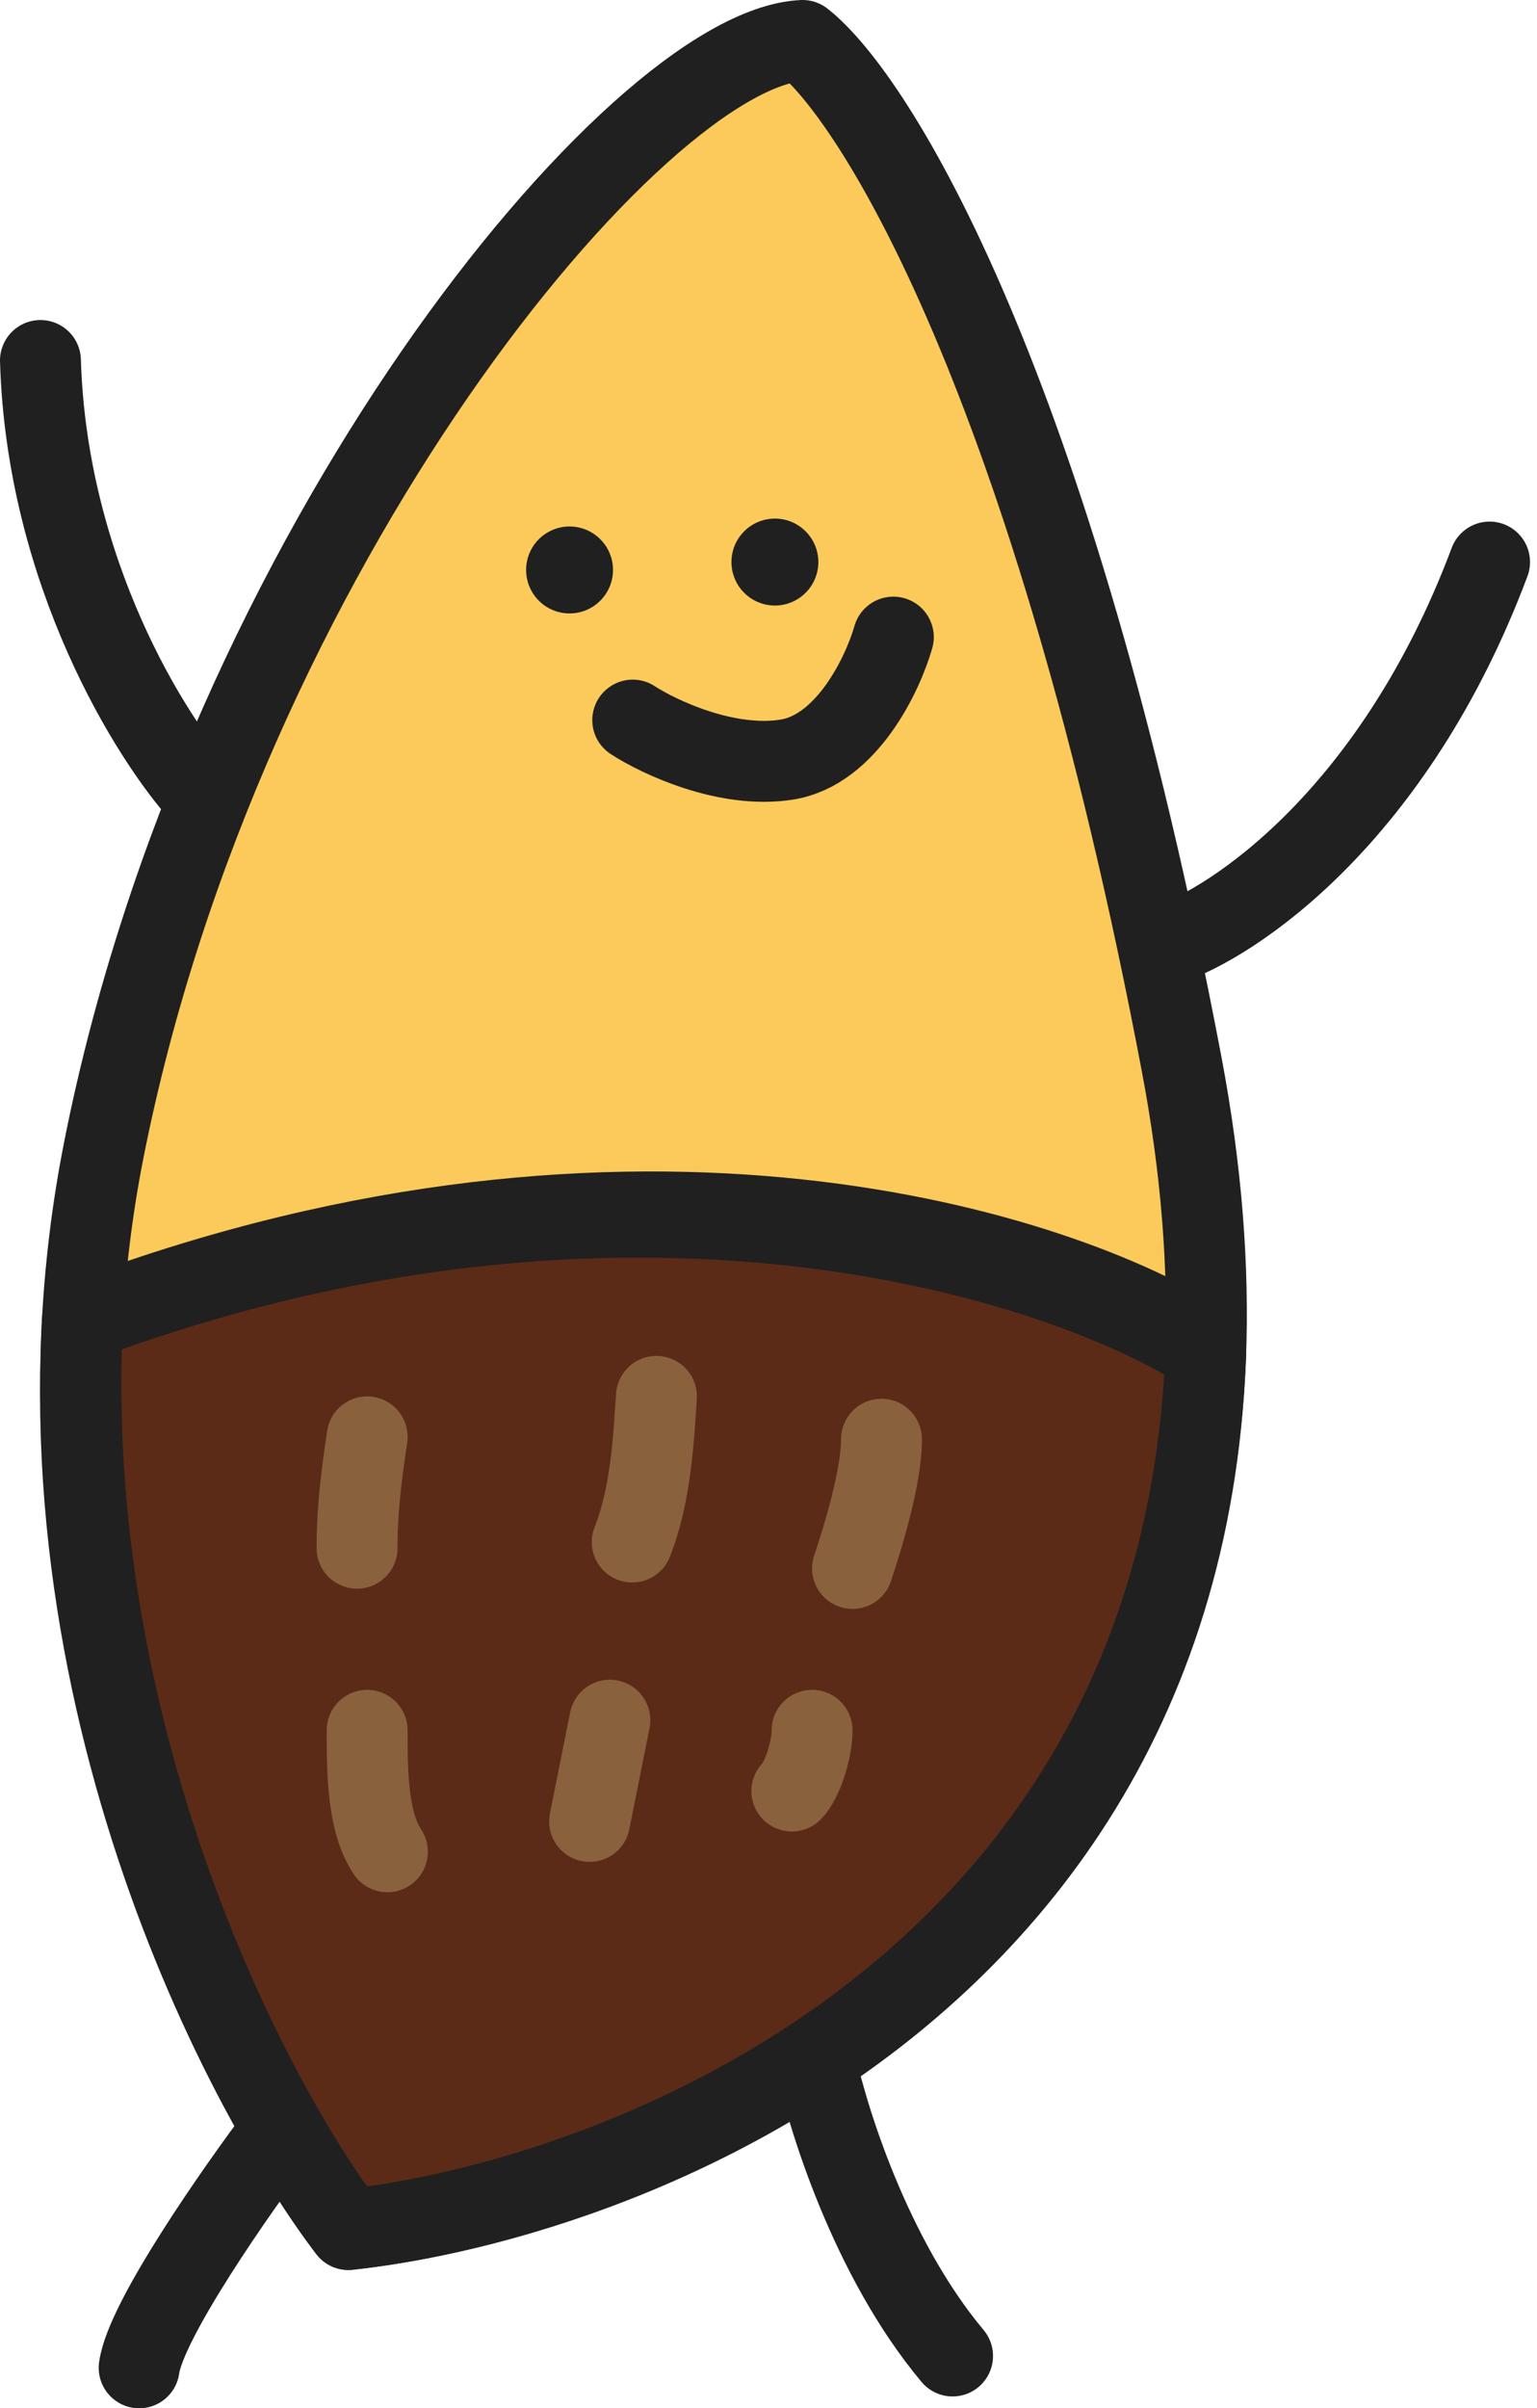 <svg width="76" height="119" viewBox="0 0 76 119" fill="none" xmlns="http://www.w3.org/2000/svg">
<path d="M5.124 56.864C0.438 80.606 11.242 102.291 17.229 110.166C33.239 108.409 66.431 94.742 58.426 52.569C52.022 18.83 43.262 4.799 39.682 2C31.482 2.39 10.981 27.187 5.124 56.864Z" fill="#FBCA5A" stroke="#202020" stroke-width="4" stroke-linecap="round" stroke-linejoin="round"/>
<path d="M10.005 39.291C7.467 36.493 2.312 28.28 2 17.814" stroke="#202020" stroke-width="4" stroke-linecap="round" stroke-linejoin="round"/>
<path d="M57.645 46.711C61.029 45.605 68.969 40.268 73.655 27.773" stroke="#202020" stroke-width="4" stroke-linecap="round" stroke-linejoin="round"/>
<path d="M40.268 101.576C40.854 104.505 43.041 111.573 47.102 116.415" stroke="#202020" stroke-width="4" stroke-linecap="round" stroke-linejoin="round"/>
<path d="M13.91 105.285C11.697 108.214 7.194 114.657 6.881 117" stroke="#202020" stroke-width="4" stroke-linecap="round" stroke-linejoin="round"/>
<path d="M59.598 66.431C52.439 61.81 31.404 55.068 4.538 65.064" stroke="#202020" stroke-width="4" stroke-linecap="round" stroke-linejoin="round"/>
<path d="M4.073 65.26C30.939 55.263 52.462 62.201 59.62 66.822C58.446 97.763 31.248 108.628 17.229 110.166C11.99 103.276 3.085 85.422 4.073 65.26Z" fill="#5B2B18" stroke="#202020" stroke-width="4" stroke-linecap="round" stroke-linejoin="round"/>
<path d="M31.287 35.583C32.589 36.429 35.934 38.004 38.901 37.535C41.869 37.066 43.653 33.305 44.173 31.482" stroke="#202020" stroke-width="4" stroke-linecap="round" stroke-linejoin="round"/>
<path d="M18.155 71C17.895 72.757 17.655 74.469 17.655 76.5" stroke="#89623D" stroke-width="4" stroke-linecap="round" stroke-linejoin="round"/>
<path d="M18.155 85.5C18.155 87.5 18.155 90 19.155 91.5" stroke="#89623D" stroke-width="4" stroke-linecap="round" stroke-linejoin="round"/>
<path d="M32.458 69C32.328 70.953 32.199 73.851 31.261 76.194" stroke="#89623D" stroke-width="4" stroke-linecap="round" stroke-linejoin="round"/>
<path d="M43.587 71.117C43.587 73 42.655 76 42.155 77.5" stroke="#89623D" stroke-width="4" stroke-linecap="round" stroke-linejoin="round"/>
<path d="M30.155 85L29.155 90" stroke="#89623D" stroke-width="4" stroke-linecap="round" stroke-linejoin="round"/>
<path d="M40.155 85.5C40.155 86.5 39.655 88 39.155 88.5" stroke="#89623D" stroke-width="4" stroke-linecap="round" stroke-linejoin="round"/>
<circle cx="28.163" cy="28.163" r="2.148" fill="#202020"/>
<circle cx="38.316" cy="27.773" r="2.148" fill="#202020"/>
</svg>
